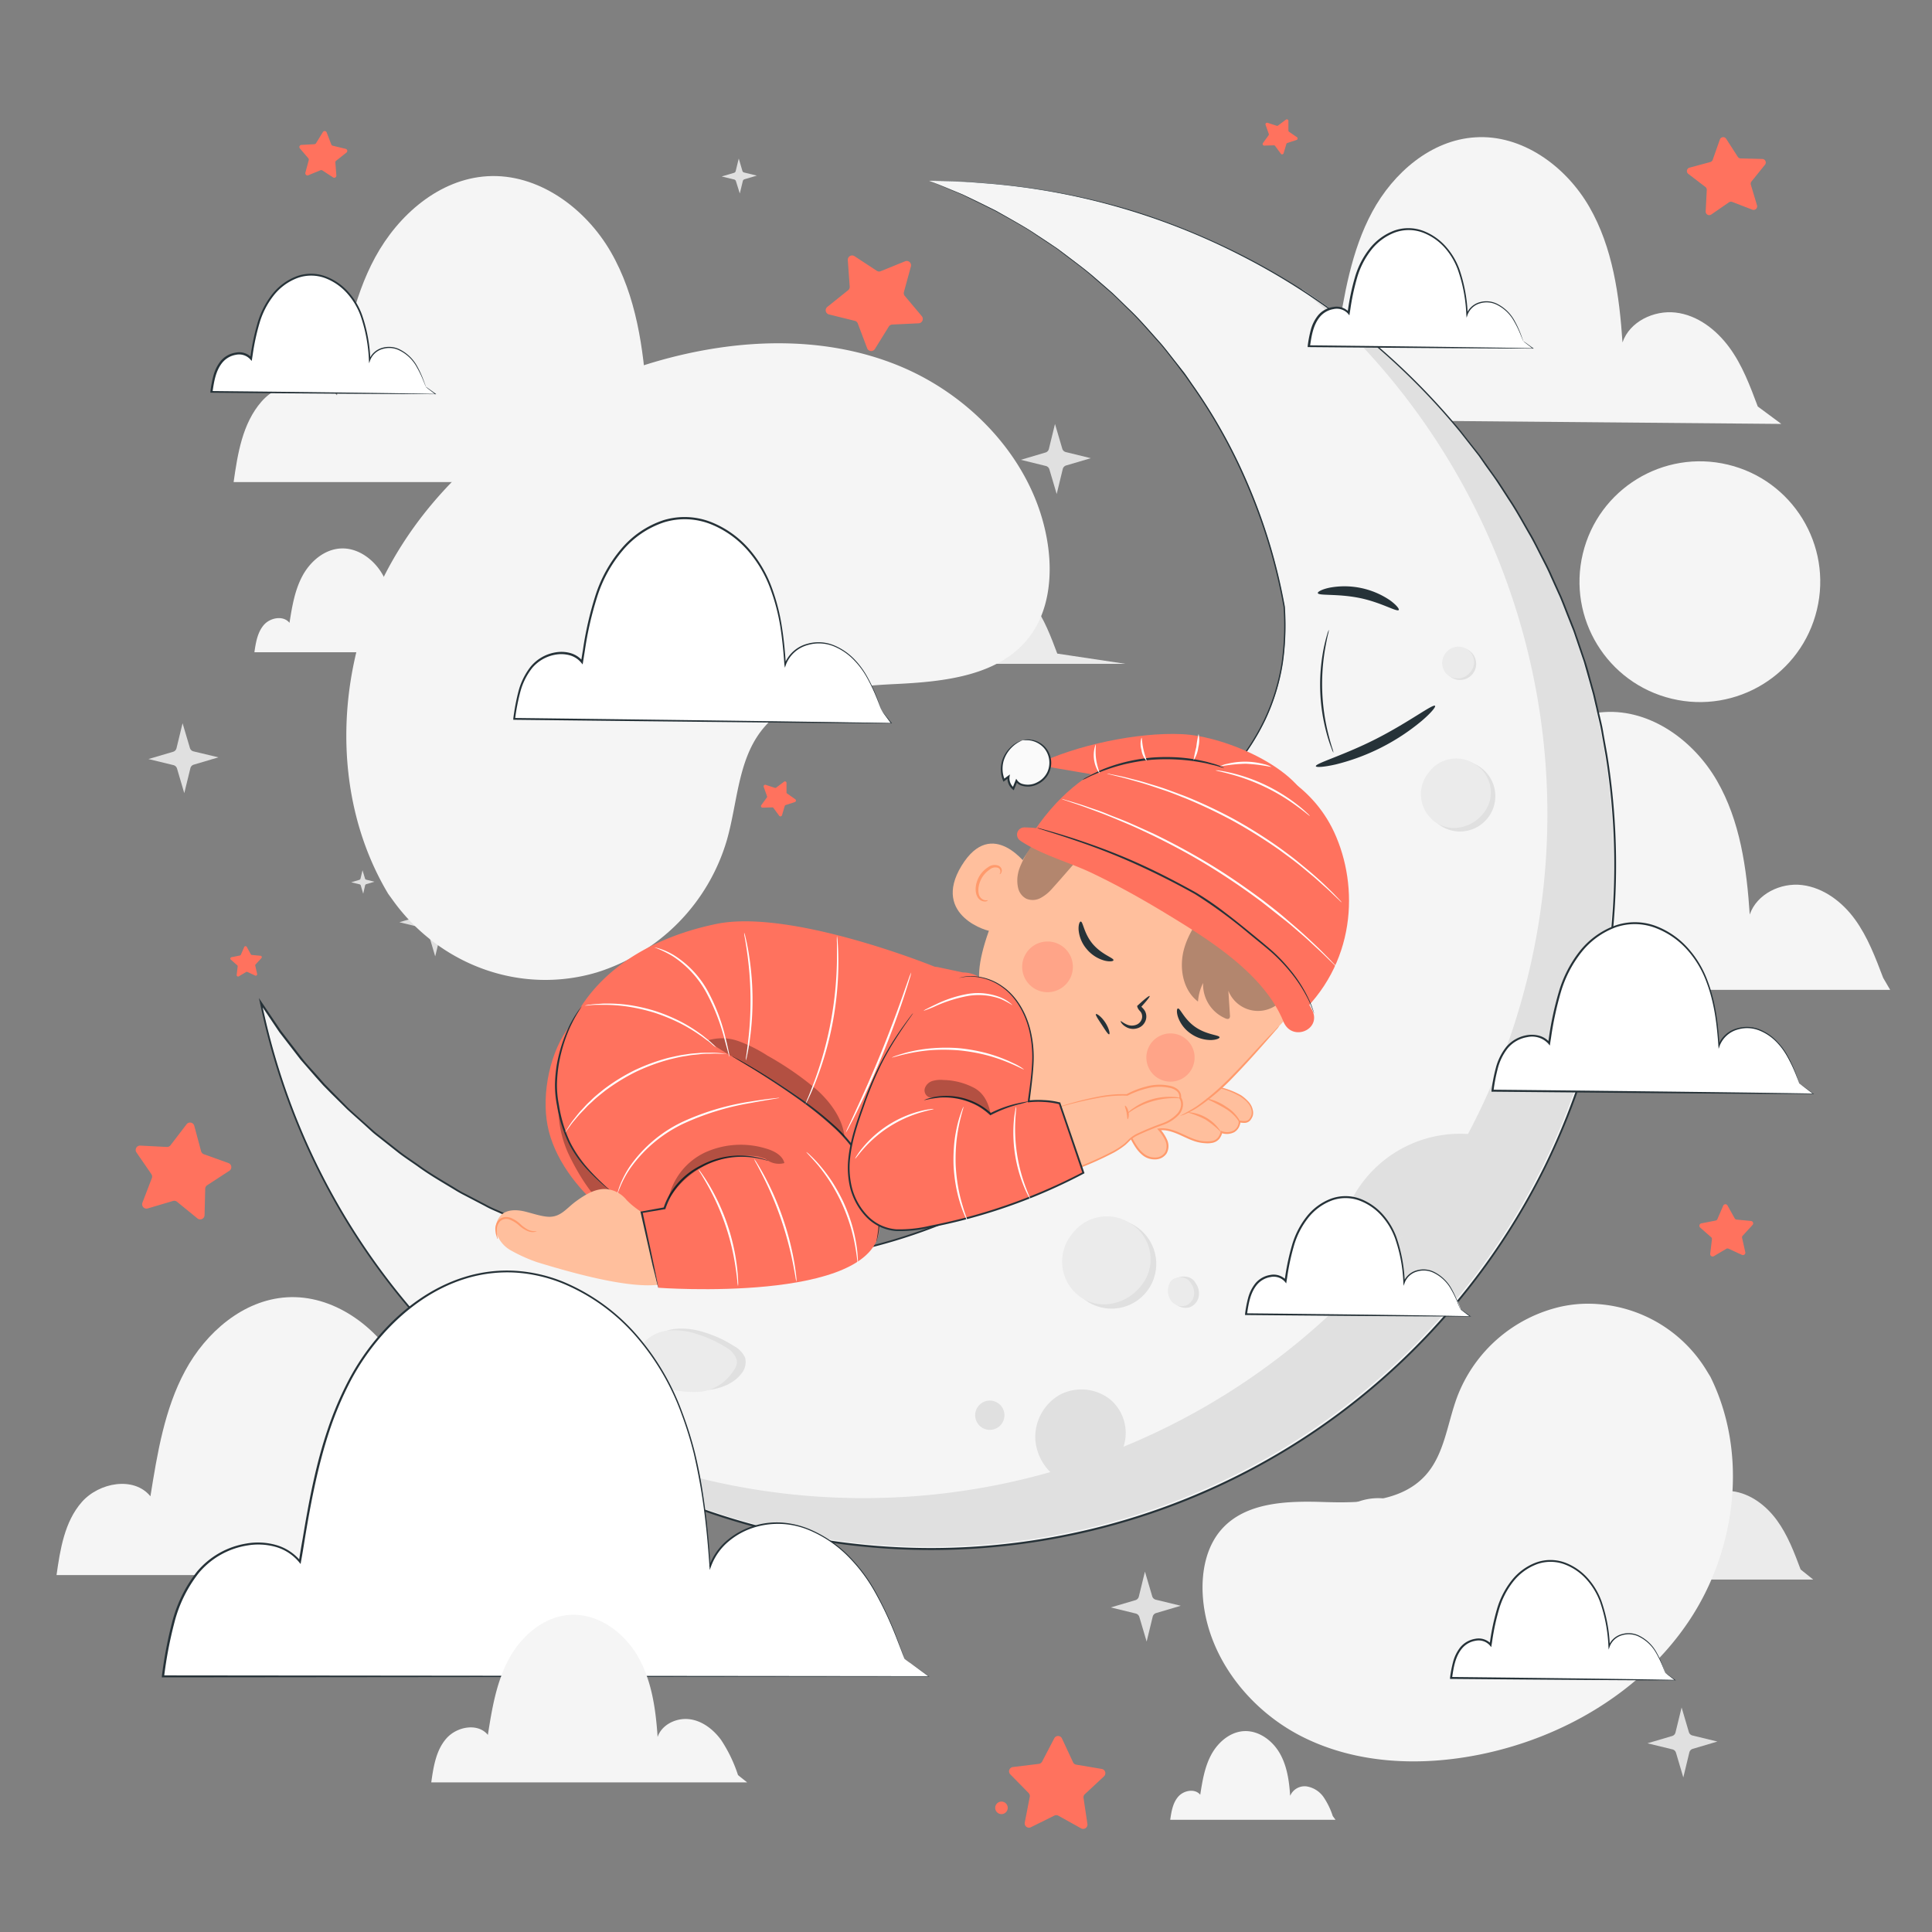 <svg xmlns="http://www.w3.org/2000/svg" viewBox="0 0 500 500"><rect x="0" y="0" width="500" height="500" fill="#808080" stroke="none"/><g id="background-complete"><path d="M466,406.18c-1.66-4.43-3.35-8.92-6.14-12.74s-6.86-6.94-11.56-7.52-9.89,2-11.42,6.44c-.67-10.09-2.1-20.43-7.15-29.18s-14.46-15.63-24.55-15c-9.51.58-17.65,7.65-22.18,16s-6.07,18-7.56,27.42c-3.6-4.43-11.21-3-15,1.25s-4.71,10.29-5.51,15.94H469.26Z" style="fill:#ebebeb"></path><path d="M454.91,105.2c-2-5.32-4-10.72-7.38-15.31s-8.25-8.35-13.89-9-11.9,2.35-13.74,7.73c-.81-12.12-2.52-24.55-8.59-35.08s-17.39-18.79-29.51-18c-11.44.7-21.22,9.19-26.66,19.27s-7.31,21.65-9.1,33c-4.33-5.32-13.48-3.65-18,1.51s-5.67,12.37-6.63,19.16L461,109.71Z" style="fill:#f5f5f5"></path><path d="M205.41,121.33c-2.16-5.78-4.37-11.64-8-16.62s-9-9.06-15.09-9.81-12.91,2.55-14.91,8.39c-.88-13.16-2.74-26.66-9.33-38.08s-18.88-20.41-32-19.6c-12.42.76-23,10-28.95,20.92S89.15,90,87.21,102.31c-4.7-5.77-14.64-4-19.55,1.64s-6.15,13.43-7.2,20.81H206.84Z" style="fill:#f5f5f5"></path><path d="M487.36,253.06c-2-5.25-4-10.57-7.28-15.1s-8.14-8.23-13.7-8.91-11.73,2.32-13.55,7.63c-.79-12-2.49-24.22-8.47-34.6s-17.15-18.54-29.11-17.8c-11.28.68-20.93,9.06-26.3,19s-7.2,21.35-9,32.51c-4.28-5.25-13.3-3.6-17.76,1.49s-5.59,12.2-6.54,18.89H489.17Z" style="fill:#f5f5f5"></path><path d="M146.34,404.53c-2-5.25-4-10.57-7.28-15.1s-8.15-8.23-13.71-8.91-11.73,2.32-13.54,7.62c-.8-11.95-2.5-24.22-8.48-34.6S86.18,335,74.22,335.74c-11.27.69-20.93,9.07-26.29,19s-7.21,21.35-9,32.5c-4.27-5.24-13.3-3.59-17.76,1.49s-5.59,12.2-6.54,18.9H167Z" style="fill:#f5f5f5"></path><path d="M115,236.66l6.46,1.57-6.38,1.89a1.28,1.28,0,0,0-.88.92l-1.57,6.47-1.89-6.38a1.26,1.26,0,0,0-.92-.88l-6.46-1.58,6.38-1.88a1.29,1.29,0,0,0,.88-.93l1.57-6.46,1.88,6.38A1.28,1.28,0,0,0,115,236.66Z" style="fill:#e0e0e0"></path><path d="M275.84,117l6.46,1.58-6.38,1.88a1.28,1.28,0,0,0-.88.93l-1.57,6.46-1.89-6.38a1.28,1.28,0,0,0-.92-.88L264.19,119l6.38-1.89a1.26,1.26,0,0,0,.88-.92l1.58-6.47,1.88,6.38A1.26,1.26,0,0,0,275.84,117Z" style="fill:#e0e0e0"></path><path d="M50.06,194.45,56.53,196l-6.38,1.89a1.26,1.26,0,0,0-.88.92l-1.58,6.46-1.88-6.38a1.29,1.29,0,0,0-.93-.88l-6.46-1.57,6.38-1.88a1.28,1.28,0,0,0,.88-.93l1.57-6.46,1.89,6.38A1.28,1.28,0,0,0,50.06,194.45Z" style="fill:#e0e0e0"></path><path d="M192.64,44.66l3.23.79-3.19.94a.66.66,0,0,0-.44.46l-.78,3.23-1-3.19a.66.66,0,0,0-.46-.44l-3.23-.78,3.19-.94a.65.65,0,0,0,.44-.47l.79-3.23.94,3.19A.62.62,0,0,0,192.64,44.66Z" style="fill:#e0e0e0"></path><path d="M94.76,227.66l2.17.53-2.14.63a.45.45,0,0,0-.3.31L94,231.3l-.63-2.14a.43.43,0,0,0-.31-.3l-2.17-.52L93,227.7a.43.43,0,0,0,.3-.31l.52-2.17.64,2.14A.43.43,0,0,0,94.76,227.66Z" style="fill:#e0e0e0"></path><path d="M273.62,169.15c-1.68-4.48-3.39-9-6.21-12.89s-7-7-11.7-7.6-10,2-11.55,6.5c-.69-10.2-2.13-20.66-7.24-29.52s-14.63-15.81-24.83-15.19c-9.62.59-17.86,7.74-22.44,16.22s-6.15,18.21-7.65,27.74c-3.64-4.48-11.35-3.07-15.15,1.27s-4.77,10.4-5.58,16.12h130Z" style="fill:#ebebeb"></path><path d="M115,167.65A22.77,22.77,0,0,0,112.3,162a7.8,7.8,0,0,0-5.11-3.33,4.76,4.76,0,0,0-5.06,2.85c-.3-4.46-.93-9.05-3.17-12.92s-6.4-6.93-10.87-6.65c-4.21.26-7.82,3.38-9.82,7.1s-2.69,8-3.35,12.14c-1.6-2-5-1.35-6.64.55s-2.08,4.56-2.44,7.06h50Z" style="fill:#f5f5f5"></path><path d="M154.34,219.65a19.53,19.53,0,0,0-2.33-4.82,6.66,6.66,0,0,0-4.38-2.85,4.07,4.07,0,0,0-4.33,2.43c-.25-3.82-.79-7.73-2.71-11s-5.47-5.92-9.3-5.69c-3.6.22-6.68,2.9-8.4,6.07s-2.3,6.82-2.86,10.39c-1.37-1.68-4.25-1.15-5.68.48s-1.78,3.89-2.09,6H155Z" style="fill:#f5f5f5"></path><path d="M344.92,470a19.5,19.5,0,0,0-2.32-4.82,6.66,6.66,0,0,0-4.38-2.85,4.07,4.07,0,0,0-4.33,2.43c-.25-3.81-.79-7.73-2.71-11.05s-5.48-5.92-9.3-5.69c-3.6.22-6.68,2.9-8.4,6.08s-2.3,6.82-2.86,10.38c-1.37-1.68-4.25-1.15-5.68.48s-1.78,3.89-2.09,6h42.78Z" style="fill:#f5f5f5"></path><path d="M399.23,429.23a37.56,37.56,0,0,0-4.39-9.11,12.55,12.55,0,0,0-8.26-5.37c-3.36-.41-7.08,1.4-8.17,4.6-.48-7.21-1.5-14.61-5.11-20.87S363,387.31,355.75,387.75c-6.8.42-12.62,5.47-15.86,11.46s-4.34,12.87-5.4,19.6c-2.58-3.16-8-2.17-10.71.9s-3.37,7.35-3.95,11.39h81.76Z" style="fill:#f5f5f5"></path><path d="M450.52,165.54l6.46,1.57L450.6,169a1.28,1.28,0,0,0-.88.93l-1.57,6.46L446.26,170a1.28,1.28,0,0,0-.92-.88l-6.46-1.57,6.38-1.89a1.3,1.3,0,0,0,.88-.92l1.57-6.46,1.88,6.38A1.29,1.29,0,0,0,450.52,165.54Z" style="fill:#e0e0e0"></path><path d="M299.12,414l6.46,1.57-6.38,1.89a1.28,1.28,0,0,0-.88.92l-1.57,6.46-1.89-6.38a1.3,1.3,0,0,0-.92-.88L287.47,416l6.38-1.88a1.27,1.27,0,0,0,.88-.93l1.58-6.46,1.88,6.38A1.29,1.29,0,0,0,299.12,414Z" style="fill:#e0e0e0"></path><path d="M438,449.14l6.46,1.57-6.38,1.89a1.28,1.28,0,0,0-.88.92L435.64,460l-1.89-6.38a1.26,1.26,0,0,0-.92-.88l-6.47-1.58,6.38-1.88a1.26,1.26,0,0,0,.88-.93l1.58-6.46,1.88,6.38A1.28,1.28,0,0,0,438,449.14Z" style="fill:#e0e0e0"></path><path d="M434.17,144.65l3.55.87-3.51,1a.71.71,0,0,0-.48.51l-.87,3.56-1-3.51a.72.72,0,0,0-.51-.49l-3.55-.86,3.5-1a.7.7,0,0,0,.49-.51l.86-3.55,1,3.51A.69.69,0,0,0,434.17,144.65Z" style="fill:#e0e0e0"></path></g><g id="background-simple"><path d="M100.47,231.33l1.26,1.74c10.57,14.66,28.22,22.61,46,20.06a46.21,46.21,0,0,0,6.75-1.48,50.85,50.85,0,0,0,33.65-34.29c2.71-9.51,2.82-20.21,8.76-28.06,7.74-10.21,22.13-11.66,34.83-12.27s27.1-2.09,34.79-12.34c4.82-6.42,5.82-15.08,4.76-23.07-2.82-21.17-19.15-39-38.74-47s-41.84-7-62.13-1.23c-28.42,8.12-54.62,26.29-69.17,52.3S85.14,205.72,100.47,231.33Z" style="fill:#f5f5f5"></path><path d="M442.66,356.33l-.83-1.36a35.94,35.94,0,0,0-32.77-17.52,34.73,34.73,0,0,0-5.07.7,37.69,37.69,0,0,0-26.87,23.36c-2.56,6.86-3.27,14.76-8.12,20.21-6.31,7.08-17,7.31-26.45,7s-20.14,0-26.42,7.08c-3.93,4.45-5.18,10.79-4.87,16.76.84,15.8,11.86,29.93,25.86,36.95s30.49,7.66,45.82,4.57c21.47-4.33,41.88-16.22,54.16-34.57S452.48,376.15,442.66,356.33Z" style="fill:#f5f5f5"></path><circle cx="439.89" cy="150.52" r="31.15" transform="translate(191.08 543.27) rotate(-76.53)" style="fill:#f5f5f5"></circle></g><g id="Stars"><path d="M52.67,298.68,59.12,301a1.12,1.12,0,0,1,.23,2l-5.72,3.73a1.14,1.14,0,0,0-.52.92l-.17,6.83a1.13,1.13,0,0,1-1.84.85L45.79,311a1.13,1.13,0,0,0-1-.2l-6.55,1.94a1.13,1.13,0,0,1-1.38-1.49l2.45-6.38a1.14,1.14,0,0,0-.13-1l-3.87-5.63a1.13,1.13,0,0,1,1-1.76l6.82.35a1.16,1.16,0,0,0,1-.44l4.15-5.42a1.13,1.13,0,0,1,2,.39l1.77,6.6A1.14,1.14,0,0,0,52.67,298.68Z" style="fill:#FF725E"></path><path d="M227.89,70.2l6.33-2.57A1.12,1.12,0,0,1,235.73,69l-1.8,6.59a1.11,1.11,0,0,0,.23,1l4.4,5.23a1.13,1.13,0,0,1-.81,1.85l-6.82.32a1.14,1.14,0,0,0-.91.53l-3.6,5.8a1.12,1.12,0,0,1-2-.19L222,83.73a1.12,1.12,0,0,0-.78-.7l-6.64-1.64a1.12,1.12,0,0,1-.43-2l5.33-4.27a1.11,1.11,0,0,0,.42-1l-.49-6.82a1.12,1.12,0,0,1,1.74-1l5.71,3.75A1.1,1.1,0,0,0,227.89,70.2Z" style="fill:#FF725E"></path><path d="M449.42,315.63l3.77.36a.62.62,0,0,1,.39,1L451,319.81a.63.63,0,0,0-.15.56l.83,3.69a.62.62,0,0,1-.87.7l-3.44-1.59a.66.66,0,0,0-.58,0l-3.25,1.93a.63.63,0,0,1-.94-.61l.45-3.76a.63.63,0,0,0-.21-.54l-2.84-2.5a.63.63,0,0,1,.29-1.08l3.72-.73a.63.63,0,0,0,.45-.37l1.5-3.47a.62.62,0,0,1,1.12-.06l1.84,3.3A.62.62,0,0,0,449.42,315.63Z" style="fill:#FF725E"></path><path d="M65.22,247.15l2.2.2a.36.36,0,0,1,.23.61l-1.5,1.63a.37.37,0,0,0-.09.32l.49,2.16a.37.37,0,0,1-.51.41l-2-.93a.37.37,0,0,0-.34,0l-1.9,1.13a.37.37,0,0,1-.55-.36l.26-2.2a.34.34,0,0,0-.12-.31l-1.66-1.46a.37.37,0,0,1,.17-.63l2.17-.43a.4.4,0,0,0,.27-.22l.87-2a.37.37,0,0,1,.66,0L64.93,247A.37.37,0,0,0,65.22,247.15Z" style="fill:#FF725E"></path><path d="M450.52,41l5.56.14a.92.92,0,0,1,.7,1.49l-3.5,4.34a.91.91,0,0,0-.16.84l1.59,5.33a.92.92,0,0,1-1.21,1.12l-5.2-2a.92.92,0,0,0-.85.1l-4.58,3.16a.92.92,0,0,1-1.44-.8l.28-5.56a.92.92,0,0,0-.36-.78L436.93,45a.91.91,0,0,1,.32-1.61l5.37-1.45a.93.93,0,0,0,.63-.59l1.85-5.25a.92.92,0,0,1,1.63-.19l3,4.66A.92.92,0,0,0,450.52,41Z" style="fill:#FF725E"></path><path d="M86.16,37.72l3.26.79a.55.55,0,0,1,.21,1L87,41.59a.56.56,0,0,0-.21.47l.26,3.35a.55.55,0,0,1-.85.5l-2.81-1.83a.57.57,0,0,0-.51,0l-3.1,1.28a.56.56,0,0,1-.75-.66l.87-3.24a.57.57,0,0,0-.11-.5l-2.18-2.55a.55.55,0,0,1,.39-.91l3.35-.18a.55.55,0,0,0,.44-.26l1.76-2.86a.55.55,0,0,1,1,.09l1.2,3.13A.54.54,0,0,0,86.16,37.72Z" style="fill:#FF725E"></path><path d="M333.59,34.1l2.05,1.4a.41.41,0,0,1-.11.73l-2.36.77a.37.37,0,0,0-.26.27l-.71,2.39a.41.41,0,0,1-.72.12l-1.47-2a.41.41,0,0,0-.34-.17l-2.48.07a.42.42,0,0,1-.35-.65l1.46-2a.43.43,0,0,0,.06-.38l-.83-2.34a.41.41,0,0,1,.51-.53l2.36.77a.43.43,0,0,0,.38-.07l2-1.51a.41.41,0,0,1,.66.32v2.49A.43.43,0,0,0,333.59,34.1Z" style="fill:#FF725E"></path><path d="M203.81,205.43l2,1.41a.41.41,0,0,1-.1.73l-2.36.77a.41.41,0,0,0-.27.27l-.7,2.38a.42.42,0,0,1-.73.13l-1.46-2a.42.42,0,0,0-.34-.17l-2.49.07a.41.41,0,0,1-.34-.65l1.46-2a.4.4,0,0,0,0-.38l-.83-2.34a.41.41,0,0,1,.52-.53l2.36.77a.41.41,0,0,0,.37-.07l2-1.51a.4.4,0,0,1,.65.32v2.49A.38.38,0,0,0,203.81,205.43Z" style="fill:#FF725E"></path><path d="M278.46,456.68l6.68,1.12a1.12,1.12,0,0,1,.57,1.92l-4.95,4.61a1.1,1.1,0,0,0-.34,1l1,6.7a1.11,1.11,0,0,1-1.64,1.14l-5.92-3.29a1.15,1.15,0,0,0-1,0l-6.06,3a1.11,1.11,0,0,1-1.59-1.21l1.29-6.64a1.12,1.12,0,0,0-.3-1l-4.74-4.83a1.12,1.12,0,0,1,.66-1.89l6.72-.82a1.14,1.14,0,0,0,.86-.59l3.13-6a1.11,1.11,0,0,1,2,0l2.86,6.14A1.11,1.11,0,0,0,278.46,456.68Z" style="fill:#FF725E"></path><path d="M260.8,467.87a1.62,1.62,0,1,1-1.62-1.62A1.62,1.62,0,0,1,260.8,467.87Z" style="fill:#FF725E"></path></g><g id="Character"><path d="M241,46.79h-.56a144.86,144.86,0,0,1,92,110.27c2.17,29-13.94,43.88-25.67,54.16a47.42,47.42,0,0,0,23,8.68,144.69,144.69,0,0,1-262.13,39.6A177.06,177.06,0,1,0,241,46.79Z" style="fill:#f5f5f5"></path><path d="M336.74,74.71A177,177,0,0,1,127.31,359.32,177,177,0,1,0,336.74,74.71Z" style="fill:#e0e0e0"></path><path d="M241,46.79l3.54.07,4.36.09c.87,0,1.8.07,2.8.15l3.22.24a178.26,178.26,0,0,1,39.19,7.46,181.34,181.34,0,0,1,26.73,10.9,175.57,175.57,0,0,1,29,18.37,179.52,179.52,0,0,1,28.27,27.5l3.26,4.15,1.65,2.1,1.56,2.19,3.15,4.43c1,1.51,2,3.07,3,4.62,2.06,3.07,3.82,6.38,5.74,9.64.93,1.66,1.75,3.38,2.64,5.08s1.78,3.41,2.55,5.19l2.41,5.34c.78,1.81,1.46,3.66,2.2,5.5.37.93.74,1.85,1.1,2.78s.65,1.9,1,2.85c.65,1.9,1.29,3.81,1.94,5.74s1.12,3.92,1.68,5.9c.27,1,.59,2,.82,3s.47,2,.7,3c.44,2,1,4,1.36,6.11s.74,4.14,1.11,6.23a179.88,179.88,0,0,1,.62,52.66c-.16,1.13-.26,2.27-.47,3.4l-.6,3.39c-.42,2.27-.75,4.56-1.33,6.81s-1,4.54-1.59,6.81-1.28,4.52-1.92,6.79A184.3,184.3,0,0,1,400.08,302a178.28,178.28,0,0,1-35,48.39,177.17,177.17,0,0,1-242.62,5.3,177.6,177.6,0,0,1-55.17-96.13L67,258.29l.73,1.08,3.34,4.95,1.67,2.47,1.81,2.36c1.21,1.57,2.42,3.13,3.62,4.7s2.6,3,3.89,4.46L84,280.53l2.06,2.1,4.13,4.18c1.44,1.33,2.91,2.62,4.36,3.92l2.17,1.95c.73.64,1.52,1.22,2.28,1.83l4.56,3.6c1.54,1.17,3.17,2.23,4.74,3.34,3.11,2.29,6.48,4.16,9.74,6.17a26.6,26.6,0,0,0,2.5,1.4l2.54,1.33,2.53,1.32a27.59,27.59,0,0,0,2.56,1.26c3.49,1.51,6.88,3.21,10.46,4.42l5.3,2,5.38,1.62c3.56,1.18,7.23,1.87,10.84,2.74,1.79.48,3.64.68,5.46,1l5.46.89,5.48.54c1.83.15,3.64.42,5.47.42a144,144,0,0,0,111.74-43.82,145.58,145.58,0,0,0,22.36-30.06,155.4,155.4,0,0,0,7.78-16.24,159.52,159.52,0,0,0,5.55-16.57l.17.25a47.62,47.62,0,0,1-23.05-8.72l-.19-.14.17-.15a114.6,114.6,0,0,0,11.92-11.67,59.72,59.72,0,0,0,8.72-13.29,54.35,54.35,0,0,0,4.47-14.5,69.93,69.93,0,0,0,.53-14.55v0a145.28,145.28,0,0,0-9.6-31.87,137.67,137.67,0,0,0-14.37-25.75c-.66-.94-1.29-1.9-2-2.81S304.9,94.9,304.21,94c-1.38-1.72-2.67-3.48-4.06-5.09-2.87-3.15-5.48-6.32-8.35-9-1.4-1.37-2.75-2.73-4.11-4l-4.14-3.59c-2.63-2.41-5.41-4.37-7.95-6.32l-1.88-1.44c-.63-.47-1.28-.86-1.91-1.29l-3.66-2.43c-2.33-1.63-4.67-2.89-6.81-4.13L258.26,55c-1-.59-2-1-2.91-1.49l-5.1-2.5-1.1-.55L248.07,50l-1.94-.8-3-1.27-2.68-1.12h0l2.69,1.08,3,1.24,2,.79,1.07.44,1.11.54,5.11,2.49c.92.48,1.94.89,2.92,1.48l3.09,1.76c2.14,1.24,4.49,2.49,6.82,4.12l3.68,2.42c.62.43,1.28.83,1.91,1.29l1.89,1.43c2.55,2,5.32,3.91,8,6.32l4.15,3.59c1.36,1.29,2.71,2.65,4.12,4,2.88,2.66,5.5,5.83,8.38,9,1.4,1.61,2.68,3.37,4.07,5.09l2.08,2.64c.67.92,1.3,1.87,1.95,2.81a137.86,137.86,0,0,1,14.43,25.79A145.59,145.59,0,0,1,332.52,157h0a69.92,69.92,0,0,1-.52,14.62,54.68,54.68,0,0,1-4.48,14.6,60.27,60.27,0,0,1-8.76,13.37,115.31,115.31,0,0,1-11.95,11.72v-.3a47.25,47.25,0,0,0,22.87,8.64l.23,0-.06.23a158.7,158.7,0,0,1-5.56,16.61,160.33,160.33,0,0,1-7.78,16.3A146.19,146.19,0,0,1,263,307.46,144.15,144.15,0,0,1,182,327c-1.83,0-3.65-.27-5.48-.43l-5.5-.54-5.48-.89c-1.83-.33-3.68-.53-5.48-1-3.62-.87-7.31-1.56-10.88-2.75l-5.4-1.62-5.31-2c-3.59-1.22-7-2.93-10.5-4.44a27.77,27.77,0,0,1-2.57-1.26l-2.54-1.33-2.55-1.33c-.86-.44-1.7-.89-2.51-1.4-3.28-2-6.65-3.9-9.78-6.2-1.58-1.11-3.2-2.17-4.75-3.34l-4.58-3.62c-.76-.61-1.55-1.19-2.28-1.83l-2.19-2c-1.45-1.31-2.93-2.6-4.37-3.93L85.71,283l-2.07-2.11-2-2.23-3.9-4.48-3.64-4.72-1.82-2.36-1.67-2.48-3.35-5,.46-.19A176.85,176.85,0,0,0,313,385.28a175.71,175.71,0,0,0,51.73-35.23,178,178,0,0,0,34.95-48.25,182.93,182.93,0,0,0,10.52-26.65c.65-2.27,1.29-4.52,1.93-6.77s1.06-4.54,1.58-6.79.91-4.53,1.33-6.79c.2-1.13.4-2.26.61-3.39s.3-2.26.46-3.39a179.09,179.09,0,0,0-.59-52.54q-.56-3.12-1.1-6.21c-.37-2.06-.91-4.07-1.35-6.1-.24-1-.47-2-.7-3s-.55-2-.81-3q-.84-3-1.67-5.89l-1.94-5.73c-.33-.95-.62-1.9-1-2.83s-.73-1.86-1.1-2.78c-.74-1.84-1.42-3.69-2.19-5.49l-2.41-5.33c-.76-1.78-1.66-3.48-2.53-5.19s-1.71-3.41-2.64-5.06c-1.91-3.27-3.66-6.57-5.72-9.63-1-1.55-2-3.11-3-4.62s-2.1-2.95-3.13-4.42L382.71,118l-1.64-2.1c-1.1-1.39-2.18-2.78-3.26-4.15A179.38,179.38,0,0,0,349.63,84.3,175.93,175.93,0,0,0,320.7,65.92a174,174,0,0,0-65.82-18.48l-3.21-.25c-1-.09-1.94-.15-2.8-.16l-4.36-.12Z" style="fill:#263238"></path><path d="M370.62,200.42a9.15,9.15,0,1,0,12.85-1.59A9.15,9.15,0,0,0,370.62,200.42Z" style="fill:#e0e0e0"></path><path d="M369.77,199.88a8.87,8.87,0,0,0,1.34,12.62c4,3.1,9.68,1.93,12.78-2a8.54,8.54,0,0,0-1.57-12.32A8.83,8.83,0,0,0,369.77,199.88Z" style="fill:#ebebeb"></path><path d="M374.55,169.23a4.18,4.18,0,1,0,5.87-.73A4.18,4.18,0,0,0,374.55,169.23Z" style="fill:#e0e0e0"></path><path d="M374.16,169a4.07,4.07,0,0,0,.61,5.77,4.18,4.18,0,0,0,5.84-.94,3.91,3.91,0,0,0-.71-5.63A4.05,4.05,0,0,0,374.16,169Z" style="fill:#ebebeb"></path><circle cx="287.67" cy="327.13" r="11.58" transform="translate(-116.73 489.07) rotate(-70.5)" style="fill:#e0e0e0"></circle><path d="M277.48,319.32a11.2,11.2,0,0,0,1.69,16c5,3.93,12.24,2.45,16.16-2.58a10.81,10.81,0,0,0-2-15.58A11.16,11.16,0,0,0,277.48,319.32Z" style="fill:#ebebeb"></path><path d="M183.09,359.74a27.36,27.36,0,0,1-9.76-1.22c-2-.56-4.27-1.5-4.54-3.29l-.17-1.56a5.1,5.1,0,0,1-.14-6.56,9.65,9.65,0,0,1,6.59-3.22,18.75,18.75,0,0,1,7.46,1,30.65,30.65,0,0,1,7.37,3.43,6.65,6.65,0,0,1,2.92,3,4.65,4.65,0,0,1-1.06,4.31C189.85,358.07,186.44,359.44,183.09,359.74Z" style="fill:#e0e0e0"></path><path d="M181.17,360.2a27.58,27.58,0,0,1-9.76-1.21,7.27,7.27,0,0,1-4.54-3.3l-1.16-2.15c-.61-2.29-.7-4,.85-6a9.6,9.6,0,0,1,6.59-3.21,18.56,18.56,0,0,1,7.46,1,31.24,31.24,0,0,1,7.37,3.43,5.61,5.61,0,0,1,2.58,2.9c.5,1.41-.36,2.68-1.38,4A11.58,11.58,0,0,1,181.17,360.2Z" style="fill:#ebebeb"></path><path d="M303.15,332.63a3.28,3.28,0,0,1,1.24-1.78,4.37,4.37,0,0,1,3-.36,3.19,3.19,0,0,1,2.09,1.66,4.54,4.54,0,0,1,.74,3.44,3.72,3.72,0,0,1-2.2,2.68,3.78,3.78,0,0,1-4.17-1.23A4.79,4.79,0,0,1,303.15,332.63Z" style="fill:#e0e0e0"></path><path d="M302.47,332.66a3,3,0,0,1,1.15-1.64,4,4,0,0,1,2.75-.33,3,3,0,0,1,1.92,1.53,4.19,4.19,0,0,1,.68,3.16,3.41,3.41,0,0,1-2,2.47,3.49,3.49,0,0,1-3.84-1.14A4.4,4.4,0,0,1,302.47,332.66Z" style="fill:#ebebeb"></path><path d="M275.85,383.72a13.31,13.31,0,0,1-7.9-11,12.61,12.61,0,0,1,6.41-11.8,12,12,0,0,1,13.25,1.5,11.42,11.42,0,0,1,2.77,13" style="fill:#e0e0e0"></path><path d="M348.57,336.94a31.63,31.63,0,0,1,36-42.81" style="fill:#e0e0e0"></path><circle cx="256.16" cy="366.26" r="3.79" style="fill:#e0e0e0"></circle><path d="M345.1,194.8a5.66,5.66,0,0,1-.52-1.17,32.94,32.94,0,0,1-1.1-3.3,48.07,48.07,0,0,1-.86-22.78c.31-1.43.61-2.59.86-3.37a6.09,6.09,0,0,1,.43-1.2,6.08,6.08,0,0,1-.24,1.25c-.19.8-.43,2-.68,3.39a53.45,53.45,0,0,0,.84,22.61c.36,1.42.69,2.55.94,3.33A6.55,6.55,0,0,1,345.1,194.8Z" style="fill:#263238"></path><path d="M371.39,182.67c.22.26-1,1.81-3.47,3.91a55.39,55.39,0,0,1-22.18,11.24c-3.13.72-5.13.81-5.2.48-.18-.75,7.32-2.84,15.76-7.16S370.89,182.09,371.39,182.67Z" style="fill:#263238"></path><path d="M362,157.86c-.46.61-4.58-2-10.28-3.13s-10.49-.5-10.67-1.24c-.08-.33,1.07-1,3.11-1.41a21,21,0,0,1,15.55,3.26C361.38,156.55,362.17,157.59,362,157.86Z" style="fill:#263238"></path><path d="M313,283.68c.06.13-.22.39-.6.64s-.72.4-.82.29.13-.45.54-.72S312.91,283.55,313,283.68Z" style="fill:#ff9a6c"></path><path d="M306.43,281.25a22,22,0,0,1,14,2.11,9.94,9.94,0,0,1,2.53,2,4.11,4.11,0,0,1,1,3.39c-.68,1.7-1.44,1.83-3.24,1.53,0,1.9-1.8,3.66-4.65,2.72-.68,2.86-3,2.82-4.92,2.59a18.82,18.82,0,0,1-5.55-2,10.91,10.91,0,0,0-5.69-1.29,11.32,11.32,0,0,1,1.84,2.77,3.74,3.74,0,0,1,0,3.22c-1,1.78-3.63,1.94-5.36.88s-2.74-2.94-3.71-4.73-2-3.64-3.82-4.61Z" style="fill:#ffbf9d"></path><path d="M306.43,281.25l-.31.19-.92.48-3.51,1.79L289,290v-.38a10.1,10.1,0,0,1,3.68,4.24c.93,1.68,1.82,3.55,3.44,4.78a4.47,4.47,0,0,0,2.81.92,3,3,0,0,0,2.58-1.31,3.43,3.43,0,0,0,.1-3,10.91,10.91,0,0,0-1.84-2.78l-.3-.36.46-.06a7.69,7.69,0,0,1,2.81.2c2.7.67,4.93,2.25,7.37,2.86a8.83,8.83,0,0,0,3.64.18,2.69,2.69,0,0,0,1.43-.85,3.67,3.67,0,0,0,.71-1.52l.07-.26.25.08a3.7,3.7,0,0,0,3-.12,2.71,2.71,0,0,0,1.37-2.36V290l.27,0c.91.15,1.89.29,2.42-.35a3.44,3.44,0,0,0,.61-1.09,2.54,2.54,0,0,0,0-1.19c-.29-1.68-1.67-2.74-2.9-3.59a21,21,0,0,0-7.48-2.57,22.16,22.16,0,0,0-5.14-.2c-1.19.1-1.82.24-1.83.2l.45-.12c.31-.07.77-.15,1.36-.22a20.77,20.77,0,0,1,5.2.07,21.08,21.08,0,0,1,7.64,2.51A10.83,10.83,0,0,1,323,285a4.53,4.53,0,0,1,1.23,2.3,3,3,0,0,1,0,1.42,4.05,4.05,0,0,1-.69,1.25,2,2,0,0,1-1.37.63,7.67,7.67,0,0,1-1.45-.12l.27-.23a3.21,3.21,0,0,1-1.6,2.78,4.2,4.2,0,0,1-3.35.17l.31-.18a4.29,4.29,0,0,1-.81,1.73,3.19,3.19,0,0,1-1.69,1,6.42,6.42,0,0,1-1.95.11,10.7,10.7,0,0,1-1.93-.28c-2.57-.64-4.8-2.23-7.37-2.85a7.37,7.37,0,0,0-2.62-.2l.17-.42a10.92,10.92,0,0,1,1.92,2.93,3.93,3.93,0,0,1-.15,3.46,3.51,3.51,0,0,1-3,1.55,4.89,4.89,0,0,1-3.11-1c-1.74-1.35-2.63-3.28-3.56-4.95a9.61,9.61,0,0,0-3.47-4.08l-.36-.2.37-.18,12.82-6.17,3.56-1.68.94-.42A1.42,1.42,0,0,1,306.43,281.25Z" style="fill:#ff9a6c"></path><path d="M307,287.81a10.82,10.82,0,0,1,9.11,5.33,24.23,24.23,0,0,0-4.13-3.4A23.72,23.72,0,0,0,307,287.81Z" style="fill:#ff9a6c"></path><path d="M311.89,284.22a12.84,12.84,0,0,1,5.49,2.24,9.73,9.73,0,0,1,3.07,2.91A2.77,2.77,0,0,1,321,291c-.08,0-.25-.62-.87-1.46a11.48,11.48,0,0,0-3.06-2.67A50.29,50.29,0,0,0,311.89,284.22Z" style="fill:#ff9a6c"></path><path d="M253.43,251.17c.83-11.38,12.52-32.74,18.39-38.58,5.31-5.28,18.07-16.37,34.28-14.25s30.22,14.9,33.73,22.14c.2.42,22.51,15.93-7.57,43.77L316.41,281c-10.15,10.3-37.12,15.42-50.15,5.41l-.46-6.12C259.33,273.65,252.74,260.55,253.43,251.17Z" style="fill:#ffbf9d"></path><path d="M266.31,224.58c-.23-.35-9.5-13.56-17.46-.52s7.39,17.24,7.64,16.88S266.31,224.58,266.31,224.58Z" style="fill:#ffbf9d"></path><path d="M255.63,233c0-.06-.24,0-.61,0a2,2,0,0,1-1.3-.76c-.8-1-.67-3.19.36-5a6.58,6.58,0,0,1,2-2.16,2.29,2.29,0,0,1,2.09-.53,1,1,0,0,1,.72,1.09c0,.35-.22.51-.18.56s.31,0,.48-.49a1.24,1.24,0,0,0,0-.85,1.49,1.49,0,0,0-.79-.83,2.82,2.82,0,0,0-2.72.43,6.94,6.94,0,0,0-2.27,2.38c-1.14,2-1.26,4.49-.09,5.77a2.16,2.16,0,0,0,1.73.69C255.47,233.24,255.65,233.06,255.63,233Z" style="fill:#ff9a6c"></path><path d="M304.85,261c.58-.13,1.61,2.83,4.57,4.84s6.13,2,6.2,2.6c.05.26-.74.67-2.15.72a9.08,9.08,0,0,1-5.27-1.64,8.7,8.7,0,0,1-3.33-4.3C304.43,261.89,304.57,261,304.85,261Z" style="fill:#263238"></path><path d="M279.7,238.5c.6,0,.82,3.16,3.16,5.87s5.39,3.54,5.31,4.12c0,.27-.88.46-2.26.13a9.13,9.13,0,0,1-4.67-3,8.79,8.79,0,0,1-2.1-5C279.07,239.27,279.42,238.48,279.7,238.5Z" style="fill:#263238"></path><path d="M297.53,257.77c.13.14-.83,1.34-2.37,3l.11-.46c.08.31.59.6,1,1.27a3,3,0,0,1,.3,2.26,3.24,3.24,0,0,1-2.32,2.3,3.63,3.63,0,0,1-2.61-.24c-1.34-.68-1.69-1.58-1.6-1.64s.7.56,1.88,1a3.16,3.16,0,0,0,2,0,2.36,2.36,0,0,0,1.6-1.64,2.13,2.13,0,0,0-.16-1.5c-.18-.4-.78-.75-1-1.5l-.08-.27.2-.18C296.19,258.59,297.39,257.63,297.53,257.77Z" style="fill:#263238"></path><g style="opacity:0.3"><path d="M269,215.87s-4.86,6.56-5.53,10.18a8.69,8.69,0,0,0,0,3.66,4.2,4.2,0,0,0,2.12,2.87,4.3,4.3,0,0,0,3.73-.19,10.61,10.61,0,0,0,3-2.45c2.63-2.88,6-6.93,8-9C280.21,220.92,271.77,216.56,269,215.87Z"></path></g><path d="M283.62,262.45c.19-.2,1.43.65,2.42,2.16s1.3,3,1,3.07-1-1.1-1.91-2.49S283.42,262.67,283.62,262.45Z" style="fill:#263238"></path><g style="opacity:0.3"><path d="M306.52,245.27c1.47-4.89,4.82-9,8.1-12.87l19.16,20.29a8.24,8.24,0,0,1-15.88,3.71q.21,3.18.41,6.36a1,1,0,0,1-.16.77c-.26.28-.72.18-1.08,0a9.57,9.57,0,0,1-5.71-9.14,13,13,0,0,0-1.32,4.81C306,256.15,305.05,250.17,306.52,245.27Z"></path></g><path d="M313.09,194.35c13.75,1.6,26.36,8.47,32.18,21,6.51,14.06,5.75,34.33-9.85,48.11-11.82-18.16-37.58-35.43-69.11-46.36C280.4,194.55,299.33,192.75,313.09,194.35Z" style="fill:#FF725E"></path><path d="M302.82,267.45a6.24,6.24,0,1,0,.2,0" style="fill:#ffa488"></path><path d="M305.37,288.78a43.9,43.9,0,0,0,4.42-2.53,64.29,64.29,0,0,0,9.24-8.1c3.37-3.45,6.28-6.71,8.45-9,1.08-1.15,2-2.08,2.6-2.7a6.67,6.67,0,0,1,1-.94,7.26,7.26,0,0,1-.87,1.07c-.65.75-1.47,1.69-2.47,2.82-2.09,2.37-5,5.67-8.35,9.13a56.28,56.28,0,0,1-9.41,8.05,21.86,21.86,0,0,1-3.32,1.78A6.15,6.15,0,0,1,305.37,288.78Z" style="fill:#ff9a6c"></path><path d="M271,243.66a6.56,6.56,0,1,0,.2,0" style="fill:#ffa488"></path><path d="M305.89,190c-11.44-.54-27.45,2.83-37.78,7.92,14.09,2.44,33.88,5.7,48,8.14L339,209.15C336.88,199.21,317.32,190.5,305.89,190Z" style="fill:#FF725E"></path><path d="M264.62,191.58A5.93,5.93,0,1,1,266,203.3a3.36,3.36,0,0,1-2.89-1.25l-.81,2A3.35,3.35,0,0,1,261,201l-1.22.9a7.55,7.55,0,0,1,.14-6.07,8.1,8.1,0,0,1,4.67-4.23" style="fill:#fafafa"></path><path d="M264.62,191.58a8.51,8.51,0,0,0-2.87,1.95,8.23,8.23,0,0,0-2,3.35,7.43,7.43,0,0,0,.28,4.91l-.36-.1,1.21-.91.48-.35-.09.59a3.13,3.13,0,0,0,1.15,2.84L262,204l.81-2,.18-.46.27.41a2.49,2.49,0,0,0,1.15.87,5.06,5.06,0,0,0,4-.35,5.71,5.71,0,0,0,2.66-2.7,5.87,5.87,0,0,0-.88-6.18,6.11,6.11,0,0,0-3.91-2,11.41,11.41,0,0,0-1.67,0s.14-.07.42-.13a5.26,5.26,0,0,1,1.26-.09,6.15,6.15,0,0,1,4.17,1.95,6.09,6.09,0,0,1-1.82,9.58,5.52,5.52,0,0,1-4.41.37,2.84,2.84,0,0,1-1.37-1.06l.45,0-.82,2-.13.31-.26-.21a3.62,3.62,0,0,1-1.33-3.31l.39.23-1.22.89-.25.18-.11-.28a7.76,7.76,0,0,1-.22-5.2,8.25,8.25,0,0,1,2.17-3.44,7.26,7.26,0,0,1,2.18-1.49,4.42,4.42,0,0,1,.66-.23C264.53,191.58,264.61,191.56,264.62,191.58Z" style="fill:#263238"></path><path d="M316.86,198.73a7,7,0,0,1-1.45-.36c-.46-.13-1-.29-1.69-.44s-1.41-.37-2.25-.51a46.81,46.81,0,0,0-6-.8,51.52,51.52,0,0,0-7.33,0,52.7,52.7,0,0,0-7.25,1.2,48.85,48.85,0,0,0-5.72,1.81c-.8.29-1.5.62-2.13.88s-1.15.52-1.58.73a8.85,8.85,0,0,1-1.37.61,7.65,7.65,0,0,1,1.27-.79c.42-.24.94-.52,1.56-.81s1.31-.65,2.12-1a42.57,42.57,0,0,1,5.74-1.93,47.44,47.44,0,0,1,7.31-1.26,48.37,48.37,0,0,1,7.42,0,42.47,42.47,0,0,1,6,.92c.84.17,1.59.41,2.25.59a16,16,0,0,1,1.67.53A9.59,9.59,0,0,1,316.86,198.73Z" style="fill:#263238"></path><path d="M264.09,217.6c5.64,3.75,12.75,5.55,18.85,8.51,6.26,3,12.36,6.41,18.31,10,11.14,6.76,25.76,15.65,30.9,28.27,2.2,5.4,10.11,2.07,7.37-3.1-6.77-12.82-20.41-22.44-32.33-30.14a125.73,125.73,0,0,0-20.06-10.54c-6.78-2.83-14.64-6.51-22.11-6.46a1.86,1.86,0,0,0-.93,3.44Z" style="fill:#FF725E"></path><path d="M340.09,262.26a.93.93,0,0,1-.1-.21c-.07-.17-.14-.38-.24-.63-.21-.56-.53-1.37-1-2.38a37.78,37.78,0,0,0-5.17-7.93,44.16,44.16,0,0,0-4.56-4.7c-1.77-1.54-3.77-3.11-5.81-4.8a128,128,0,0,0-13.92-10.2c-5.35-3-10.59-5.6-15.43-7.79s-9.31-3.91-13.1-5.25-6.89-2.34-9-3l-2.47-.78-.64-.22-.21-.09s.08,0,.23,0l.65.17,2.5.69c2.16.62,5.28,1.56,9.09,2.87s8.31,3,13.18,5.17S304.15,228,309.53,231a79.62,79.62,0,0,1,7.41,5.08c2.32,1.75,4.49,3.51,6.55,5.2s4,3.27,5.8,4.85a43.47,43.47,0,0,1,4.55,4.79,35.45,35.45,0,0,1,5.07,8.08,21.9,21.9,0,0,1,.94,2.42l.19.65A.76.76,0,0,1,340.09,262.26Z" style="fill:#263238"></path><path d="M346,250.3a4.39,4.39,0,0,1-.65-.57L343.56,248c-.76-.75-1.7-1.66-2.82-2.68s-2.36-2.22-3.81-3.46-3-2.64-4.76-4-3.62-2.89-5.62-4.43c-4-3-8.6-6.17-13.55-9.22s-9.87-5.64-14.39-7.86c-2.28-1.08-4.44-2.12-6.51-3s-4-1.69-5.76-2.39-3.4-1.29-4.82-1.82-2.65-.95-3.67-1.28l-2.32-.79a4.41,4.41,0,0,1-.8-.32,7.16,7.16,0,0,1,.83.22l2.36.7c1,.3,2.27.69,3.7,1.2s3.08,1,4.85,1.75,3.74,1.43,5.8,2.33,4.25,1.89,6.55,2.95c4.55,2.21,9.46,4.83,14.45,7.86S322.8,230,326.84,233c2,1.55,3.9,3,5.61,4.48s3.3,2.81,4.72,4.1,2.67,2.47,3.77,3.52,2,2,2.76,2.75l1.7,1.78A7.4,7.4,0,0,1,346,250.3Z" style="fill:#fff"></path><path d="M347.25,233.56a4,4,0,0,1-.54-.47l-1.49-1.41c-.64-.63-1.42-1.38-2.37-2.21s-2-1.84-3.22-2.84-2.54-2.15-4-3.29-3.08-2.32-4.78-3.56a133.19,133.19,0,0,0-11.58-7.24,130.25,130.25,0,0,0-12.33-5.88c-2-.77-3.8-1.53-5.58-2.12s-3.41-1.16-4.93-1.63-2.91-.85-4.12-1.19-2.27-.61-3.14-.81l-2-.5a3.19,3.19,0,0,1-.68-.21,4.61,4.61,0,0,1,.7.11l2,.4c.87.17,1.94.4,3.16.73s2.63.64,4.15,1.12,3.21.94,5,1.57,3.64,1.33,5.61,2.08a126.11,126.11,0,0,1,12.4,5.87,124.28,124.28,0,0,1,11.61,7.31c1.7,1.25,3.32,2.42,4.77,3.62s2.8,2.29,4,3.34,2.25,2,3.18,2.9,1.7,1.64,2.31,2.28l1.42,1.48A3.68,3.68,0,0,1,347.25,233.56Z" style="fill:#fff"></path><path d="M339,211.18c-.06.07-1.22-1-3.21-2.43a51.45,51.45,0,0,0-17.32-8.39c-2.39-.65-3.91-.93-3.89-1a4.17,4.17,0,0,1,1.08.09c.69.09,1.69.28,2.9.56A44.6,44.6,0,0,1,336,208.46c1,.78,1.74,1.45,2.24,1.93A5.7,5.7,0,0,1,339,211.18Z" style="fill:#fff"></path><path d="M284.54,200.16a8.24,8.24,0,0,1-1-7.47c.16,0-.17,1.72.13,3.79S284.68,200.09,284.54,200.16Z" style="fill:#fff"></path><path d="M296.71,196.92a5.32,5.32,0,0,1-1.3-2.87,5.45,5.45,0,0,1,0-3.14c.15,0,.14,1.39.5,3S296.84,196.85,296.71,196.92Z" style="fill:#fff"></path><path d="M310.19,189.93a7.62,7.62,0,0,1-.08,3.52,7.53,7.53,0,0,1-1.21,3.31,29.64,29.64,0,0,1,.7-3.41A27.8,27.8,0,0,1,310.19,189.93Z" style="fill:#fff"></path><path d="M329.07,198.51a43.27,43.27,0,0,0-6.67-.86,41.88,41.88,0,0,0-6.68.71,5.6,5.6,0,0,1,1.88-.68,19.47,19.47,0,0,1,4.81-.56,19.18,19.18,0,0,1,4.79.67A5.83,5.83,0,0,1,329.07,198.51Z" style="fill:#fff"></path><path d="M273.32,286.78s11.85-3.86,18.38-3.37c0,0,6.1-3.37,11.06-2.08,0,0,3,.48,2.71,2.87,0,0,1.68,2.43-1.42,5s-9.38,3.13-12.14,6.26c-2.91,3.31-15,7.55-15,7.55Z" style="fill:#ffbf9d"></path><path d="M273.32,286.78a1.58,1.58,0,0,1,.09.3l.22.86.78,3.26c.66,2.84,1.59,6.86,2.73,11.76l-.26-.15a86.38,86.38,0,0,0,11.37-5,20.71,20.71,0,0,0,2.86-1.92l.62-.6c.22-.22.43-.46.67-.66a10.32,10.32,0,0,1,1.54-1.07,70.14,70.14,0,0,1,7-2.9,9.81,9.81,0,0,0,3.75-2.46,3.79,3.79,0,0,0,.93-1.89,2.93,2.93,0,0,0-.37-2l-.05-.09v-.09a1.92,1.92,0,0,0-.67-1.76,4,4,0,0,0-1.83-.84h0a12.5,12.5,0,0,0-5.81.14,22.64,22.64,0,0,0-5.08,1.89l-.06,0h-.06a33,33,0,0,0-7.64.62c-2.25.4-4.18.85-5.77,1.24s-2.82.73-3.66,1l-1,.26a1.74,1.74,0,0,1-.34.07,2,2,0,0,1,.32-.14l.94-.32c.83-.27,2.06-.64,3.64-1.07s3.51-.92,5.77-1.35a32.74,32.74,0,0,1,7.73-.7l-.12,0a22.8,22.8,0,0,1,5.18-2,12.78,12.78,0,0,1,6-.17h0a4.49,4.49,0,0,1,2.08.95,2.51,2.51,0,0,1,.71,1,2.55,2.55,0,0,1,.13,1.22l0-.17a3.47,3.47,0,0,1,.46,2.33,4.3,4.3,0,0,1-1,2.14,10.3,10.3,0,0,1-4,2.61,69.19,69.19,0,0,0-7,2.87,9.25,9.25,0,0,0-1.46,1c-.22.18-.41.4-.62.6l-.67.65a21,21,0,0,1-2.95,2,84,84,0,0,1-11.48,5l-.22.08,0-.23c-1.07-5-1.94-9-2.56-11.92-.28-1.37-.5-2.45-.67-3.24-.06-.34-.12-.61-.16-.84A1.52,1.52,0,0,1,273.32,286.78Z" style="fill:#ff9a6c"></path><path d="M291.53,288.41a6.31,6.31,0,0,1,1.67-1.53,16.27,16.27,0,0,1,10.39-3,6.2,6.2,0,0,1,2.23.4,20.32,20.32,0,0,0-14.29,4.15Z" style="fill:#ff9a6c"></path><path d="M291.17,286.15c.1-.09.7.59.9,1.64s-.11,1.9-.24,1.86-.09-.82-.28-1.76S291,286.23,291.17,286.15Z" style="fill:#ff9a6c"></path><path d="M147.71,265.17c-5.4,6.71-7.59,17.83-6,26.13s7.56,16.35,14.89,22.33l2.15,4,10.74-.29,7.55-6.83-10.12-16.73-13.64-15.89Z" style="fill:#FF725E"></path><g style="opacity:0.3"><path d="M144.65,284.06c7.4,8,21.62,22.84,29,30.84L158,313c-4.39-2.14-8.95-10.21-11-14.64A28.48,28.48,0,0,1,144.65,284.06Z"></path></g><path d="M249.21,251.67l-6.7-1.42a2.4,2.4,0,0,1-.84-.15c-4-1.61-37.9-14.72-56.21-11-19.48,4-37.69,15.37-41,37.34-3.79,24.88,21.43,37.34,25.17,39a2.1,2.1,0,0,0,.92.21c4.66,0,43.09.19,55-1.69,10.41-1.64,26.16-4.42,31.55-5.38a2.28,2.28,0,0,0,1.88-2.26l-4.3-51.52v0C254.83,253.15,251.79,251.66,249.21,251.67Z" style="fill:#FF725E"></path><path d="M188.21,272.91s40.91,25.68,39.43,45.09-57.27,15.27-57.27,15.27l-4.14-19.49,5.71-.74" style="fill:#FF725E"></path><path d="M189.5,273.39a2.86,2.86,0,0,1,.6.28c.39.2,1,.5,1.68.9,1.45.8,3.52,2,6,3.54s5.49,3.45,8.69,5.69a91,91,0,0,1,10,7.95,37.83,37.83,0,0,1,7.7,10.15,34.38,34.38,0,0,1,2.15,5.14,29.53,29.53,0,0,1,1.09,4.74,23,23,0,0,1,0,7,14.19,14.19,0,0,1-.39,1.87,2.69,2.69,0,0,1-.19.64c-.06,0,.18-.9.38-2.54a23.84,23.84,0,0,0-.15-6.93,28.69,28.69,0,0,0-1.13-4.65,35.89,35.89,0,0,0-2.16-5.06,38.29,38.29,0,0,0-7.64-10,94,94,0,0,0-9.86-7.94c-3.18-2.26-6.12-4.18-8.61-5.77s-4.54-2.82-5.95-3.67l-1.63-1A3.75,3.75,0,0,1,189.5,273.39Z" style="fill:#263238"></path><path d="M158.1,308.26a2.77,2.77,0,0,1-.44-.32l-1.22-1a52.55,52.55,0,0,1-4.21-4,29.89,29.89,0,0,1-5-7A36.5,36.5,0,0,1,144.13,286a26.87,26.87,0,0,1-.5-5.44,36.81,36.81,0,0,1,.48-5.07,39.74,39.74,0,0,1,2.43-8.24,29.34,29.34,0,0,1,2.72-5.1c.37-.58.71-1,.93-1.28s.34-.42.36-.41-.41.63-1.12,1.79a34.31,34.31,0,0,0-2.55,5.14,40.55,40.55,0,0,0-2.29,8.18,37.46,37.46,0,0,0-.45,5,26.56,26.56,0,0,0,.5,5.34,36.91,36.91,0,0,0,3,9.93,30.46,30.46,0,0,0,4.86,6.94c1.62,1.8,3.07,3.14,4.06,4.07l1.15,1.06C158,308.11,158.11,308.24,158.1,308.26Z" style="fill:#263238"></path><path d="M248.17,253.12c4.64-1.36,9.83.47,13.25,3.88s5.19,8.2,5.78,13-.29,10.24-.94,15a23.36,23.36,0,0,1,8,.51c2.41,6.88,3.75,11.16,6.16,18a143.37,143.37,0,0,1-41.65,14.29c-3,.53-6.09,1-9,.17-5.41-1.45-9-6.89-9.84-12.43s.65-11.15,2.48-16.43c4-11.53,6.67-17.13,13.94-26.94" style="fill:#FF725E"></path><path d="M236.31,262.22l-.27.41-.82,1.17c-.72,1-1.79,2.54-3.08,4.54a74.41,74.41,0,0,0-4.28,7.54,98.31,98.31,0,0,0-4.35,10.62c-1.41,4-3,8.43-3.52,13.4a21.55,21.55,0,0,0,.54,7.63,16.31,16.31,0,0,0,3.91,7,11.5,11.5,0,0,0,7.47,3.61,34,34,0,0,0,8.88-.94,144.35,144.35,0,0,0,39.49-13.87l-.12.31c-2.15-6.34-4.21-12.38-6.14-18l.15.14a20,20,0,0,0-4-.59,22,22,0,0,0-3.9.08l-.28,0,0-.28c.46-3.28.92-6.42,1.09-9.42a29.77,29.77,0,0,0-.62-8.45c-1.16-5.22-3.88-9.32-7-11.55a14.21,14.21,0,0,0-8.25-2.82,13.35,13.35,0,0,0-3.11.38s.26-.09.78-.23a10.56,10.56,0,0,1,2.33-.28,14.08,14.08,0,0,1,8.39,2.75c3.19,2.23,6,6.39,7.19,11.67a29.71,29.71,0,0,1,.67,8.55c-.16,3-.61,6.18-1,9.46l-.25-.25a22.9,22.9,0,0,1,4-.09,19.71,19.71,0,0,1,4.1.6l.11,0,0,.12,6.18,18,.07.2-.19.1a143,143,0,0,1-39.64,13.93,33.71,33.71,0,0,1-9,.93,12,12,0,0,1-7.77-3.76,17,17,0,0,1-4-7.23,22.24,22.24,0,0,1-.52-7.79c.51-5,2.17-9.48,3.6-13.49a97.52,97.52,0,0,1,4.44-10.62,70.63,70.63,0,0,1,4.37-7.52c1.32-2,2.42-3.48,3.16-4.49l.87-1.14A3.55,3.55,0,0,1,236.31,262.22Z" style="fill:#263238"></path><path d="M262,260.15a20.37,20.37,0,0,0-3.12-1.66,16.62,16.62,0,0,0-8.38-.74,36.65,36.65,0,0,0-8.16,2.53A28.91,28.91,0,0,1,239,261.6a3.43,3.43,0,0,1,.82-.5c.55-.29,1.35-.69,2.35-1.16a31.42,31.42,0,0,1,8.23-2.7,15.78,15.78,0,0,1,8.6.91,10.38,10.38,0,0,1,2.28,1.33C261.78,259.87,262,260.12,262,260.15Z" style="fill:#fff"></path><path d="M239.09,284.76a4.9,4.9,0,0,1,1.06-.44,14.58,14.58,0,0,1,3.06-.62,17.31,17.31,0,0,1,10,2.05,16.87,16.87,0,0,1,3.3,2.37l-.29,0a30,30,0,0,1,7.09-2.56c.91-.2,1.64-.34,2.14-.42a2.6,2.6,0,0,1,.79-.09,24.4,24.4,0,0,1-2.85.82,33.4,33.4,0,0,0-6.94,2.7l-.15.08-.13-.12A17.4,17.4,0,0,0,253,286.2a18,18,0,0,0-9.74-2.14A31.21,31.21,0,0,0,239.09,284.76Z" style="fill:#263238"></path><path d="M129.78,314.35c1.51-1.31,3.75-1.31,5.71-.89s4.94,1.53,6.94,1.44c2.87-.12,4.29-2.3,6.63-4s5-3.35,7.83-3.17a7.64,7.64,0,0,1,5.26,2.82,19,19,0,0,0,4.08,3.2l4,18.76c-8.32.92-23.29-3.43-31.3-5.88a41.3,41.3,0,0,1-6.67-3,8,8,0,0,1-3.62-4.11A4.87,4.87,0,0,1,129.78,314.35Z" style="fill:#ffbf9d"></path><path d="M138.92,318.61s-.18.15-.6.23a3.39,3.39,0,0,1-1.73-.23,8,8,0,0,1-2.17-1.39,7.94,7.94,0,0,0-2.5-1.58,2.38,2.38,0,0,0-2.59.52,3.31,3.31,0,0,0-.76,2.17c0,1.39.31,2.27.21,2.29s-.12-.2-.25-.58a6.77,6.77,0,0,1-.33-1.7,3.52,3.52,0,0,1,.77-2.5,2.46,2.46,0,0,1,1.4-.82,3.51,3.51,0,0,1,1.7.12,7.93,7.93,0,0,1,2.66,1.71,8.38,8.38,0,0,0,2,1.42A4.18,4.18,0,0,0,138.92,318.61Z" style="fill:#ff9a6c"></path><path d="M170.37,333.27a1.93,1.93,0,0,1-.12-.36c-.07-.29-.17-.65-.28-1.08-.24-1-.56-2.36-1-4l-3.18-14.05-.06-.25.26,0,5.93-1.07-.2.17a19,19,0,0,1,1.32-3.08,19.37,19.37,0,0,1,8.25-7.89,21.41,21.41,0,0,1,9-2.57,20.89,20.89,0,0,1,6.3.57c.72.19,1.27.36,1.64.5a2.17,2.17,0,0,1,.55.24c0,.05-.79-.23-2.24-.54a22.54,22.54,0,0,0-6.22-.41,21.55,21.55,0,0,0-8.8,2.63,19.19,19.19,0,0,0-8,7.71,20.39,20.39,0,0,0-1.29,3l-.05.15-.15,0-5.94,1,.2-.29c1.21,5.66,2.25,10.54,3,14.09.34,1.69.62,3,.82,4.07.08.43.15.79.2,1.09S170.39,333.27,170.37,333.27Z" style="fill:#263238"></path><g style="opacity:0.3"><path d="M239.37,281.58a3,3,0,0,1,2-1.84,7.59,7.59,0,0,1,2.77-.24,17.86,17.86,0,0,1,8.13,2.13c2.45,1.42,3.57,3.9,4.12,6.68l-.92-.93c.21.24.7.69.92.93a19.13,19.13,0,0,0-14.27-4.37,3.49,3.49,0,0,1-1.73,0A1.93,1.93,0,0,1,239.37,281.58Z"></path></g><g style="opacity:0.3"><path d="M191.2,269.47a37.84,37.84,0,0,1,7.44,3.74,80.13,80.13,0,0,1,12.62,8.7c3.81,3.41,6.9,7.82,7.29,12.34a87.25,87.25,0,0,0-18.13-14.44c-6.32-3.84-12.75-7.15-17.41-10.5A12.64,12.64,0,0,1,191.2,269.47Z"></path></g><g style="opacity:0.3"><path d="M198.08,299.88A5.37,5.37,0,0,0,203,301c-.47-2-2.67-3.15-4.69-3.74a22.33,22.33,0,0,0-15.85,1,17.18,17.18,0,0,0-9.55,12.38,23.44,23.44,0,0,1,23.19-11.36"></path></g><path d="M191,332.85a6.43,6.43,0,0,1-.18-1.26c-.08-.82-.22-2-.43-3.43a61.85,61.85,0,0,0-7.28-21.46c-.71-1.27-1.32-2.29-1.75-3a6.08,6.08,0,0,1-.63-1.11,6.44,6.44,0,0,1,.8,1c.48.66,1.14,1.65,1.9,2.91a54.4,54.4,0,0,1,7.33,21.59c.16,1.46.25,2.64.26,3.46A5.8,5.8,0,0,1,191,332.85Z" style="fill:#fff"></path><path d="M206.12,331.71a7.21,7.21,0,0,1-.27-1.3c-.14-.85-.37-2.06-.66-3.56a91.77,91.77,0,0,0-3.11-11.49,88.8,88.8,0,0,0-4.65-11c-.69-1.37-1.26-2.46-1.67-3.21a6.35,6.35,0,0,1-.59-1.2,7.57,7.57,0,0,1,.76,1.1c.47.72,1.09,1.79,1.83,3.14a73,73,0,0,1,4.81,11,74.32,74.32,0,0,1,3,11.59c.25,1.52.42,2.75.5,3.6A6.07,6.07,0,0,1,206.12,331.71Z" style="fill:#fff"></path><path d="M208.68,298.14a5.86,5.86,0,0,1,1,.83,31.34,31.34,0,0,1,2.41,2.52,42,42,0,0,1,3.13,4.13,46.89,46.89,0,0,1,3.09,5.55,45.63,45.63,0,0,1,2.21,5.94,42.09,42.09,0,0,1,1.12,5.06,32.37,32.37,0,0,1,.36,3.47,7,7,0,0,1,0,1.28c-.1,0-.2-1.81-.73-4.69a44.79,44.79,0,0,0-1.21-5,48.83,48.83,0,0,0-2.23-5.87,49.38,49.38,0,0,0-3-5.5,47.34,47.34,0,0,0-3-4.15C209.93,299.46,208.61,298.21,208.68,298.14Z" style="fill:#fff"></path><path d="M201.71,284.12a1.68,1.68,0,0,1-.51.12l-1.48.26c-1.29.21-3.15.52-5.44.95A68.85,68.85,0,0,0,177,290.74a35.51,35.51,0,0,0-13.78,11.46,26,26,0,0,0-2.65,4.81c-.5,1.19-.73,1.88-.77,1.87a1.78,1.78,0,0,1,.11-.52c.11-.32.22-.82.47-1.43a24.61,24.61,0,0,1,2.53-4.94,34.81,34.81,0,0,1,13.86-11.72,65.37,65.37,0,0,1,17.48-5.19c2.31-.38,4.18-.63,5.48-.78l1.5-.16A1.86,1.86,0,0,1,201.71,284.12Z" style="fill:#fff"></path><path d="M188,272.7a1.72,1.72,0,0,1-.5,0l-1.42,0a20.75,20.75,0,0,0-2.24,0c-.87,0-1.86,0-2.95.16l-1.71.17c-.6.06-1.21.19-1.84.29-1.28.17-2.62.51-4,.84a50.76,50.76,0,0,0-8.82,3.25,51.86,51.86,0,0,0-8,4.94c-1.13.91-2.22,1.75-3.14,2.65-.47.44-.95.84-1.37,1.27l-1.18,1.25a27.19,27.19,0,0,0-2,2.23,18.75,18.75,0,0,0-1.38,1.75l-.86,1.14a2.3,2.3,0,0,1-.32.37s.07-.15.24-.43l.77-1.19a18.14,18.14,0,0,1,1.32-1.83c.55-.68,1.13-1.49,1.9-2.29l1.18-1.28c.41-.44.88-.85,1.35-1.31.92-.92,2-1.78,3.15-2.71a49.46,49.46,0,0,1,8.07-5,50.11,50.11,0,0,1,8.93-3.25c1.43-.31,2.78-.65,4.08-.8.64-.09,1.26-.21,1.86-.26l1.73-.14c1.1-.11,2.11-.07,3-.08a18.82,18.82,0,0,1,2.25.08l1.42.13A2,2,0,0,1,188,272.7Z" style="fill:#fff"></path><path d="M266.67,310.4s-.21-.28-.51-.83a23.32,23.32,0,0,1-1.13-2.41A36.85,36.85,0,0,1,262.39,290a24,24,0,0,1,.36-2.63,4.22,4.22,0,0,1,.23-.95c.09,0-.11,1.39-.22,3.61a42.92,42.92,0,0,0,2.61,17C266.14,309.12,266.75,310.36,266.67,310.4Z" style="fill:#fff"></path><path d="M250.56,316.4a5.38,5.38,0,0,1-.57-1.07,30.38,30.38,0,0,1-1.22-3.07,37.15,37.15,0,0,1-1.27-4.75,42.07,42.07,0,0,1-.72-6,44.66,44.66,0,0,1,.22-6,38.87,38.87,0,0,1,.88-4.83,30.28,30.28,0,0,1,1-3.16,5.41,5.41,0,0,1,.48-1.12c.09,0-.49,1.66-1.09,4.36a45.51,45.51,0,0,0-.76,4.8,47.49,47.49,0,0,0-.18,5.95,46.34,46.34,0,0,0,.67,5.9,43.14,43.14,0,0,0,1.15,4.72C249.93,314.79,250.65,316.37,250.56,316.4Z" style="fill:#fff"></path><path d="M241.66,287c0,.09-1.36.3-3.5.94a31.7,31.7,0,0,0-14.51,9.18c-1.49,1.66-2.27,2.81-2.35,2.76a3.58,3.58,0,0,1,.48-.86,21.07,21.07,0,0,1,1.59-2.14,28.64,28.64,0,0,1,14.69-9.3,20.38,20.38,0,0,1,2.62-.52A3.47,3.47,0,0,1,241.66,287Z" style="fill:#fff"></path><path d="M265,276.78c-.05.09-1.77-.91-4.74-2.08a43.46,43.46,0,0,0-5.32-1.72,47.71,47.71,0,0,0-6.74-1.15,49.46,49.46,0,0,0-6.85-.08,43.48,43.48,0,0,0-5.54.74c-3.13.62-5,1.29-5,1.19a8.54,8.54,0,0,1,1.29-.52c.43-.15,1-.33,1.56-.49s1.31-.39,2.1-.55a39.37,39.37,0,0,1,5.59-.84,43.32,43.32,0,0,1,6.92,0,45.23,45.23,0,0,1,6.82,1.21,40.13,40.13,0,0,1,5.34,1.83c.75.3,1.4.64,2,.91s1.06.54,1.45.77A7.92,7.92,0,0,1,265,276.78Z" style="fill:#fff"></path><path d="M216.61,242.19a12.75,12.75,0,0,1,.19,1.75c.09,1.13.16,2.77.17,4.8a85.2,85.2,0,0,1-5.79,31c-.74,1.89-1.39,3.4-1.89,4.41a11.76,11.76,0,0,1-.81,1.57,11.7,11.7,0,0,1,.62-1.65c.44-1,1-2.56,1.74-4.46a94.54,94.54,0,0,0,5.76-30.86c0-2,0-3.66,0-4.79A10.92,10.92,0,0,1,216.61,242.19Z" style="fill:#fff"></path><path d="M192.58,241.35a6,6,0,0,1,.37,1.27c.21.82.46,2,.72,3.5a75,75,0,0,1,.3,23.55c-.23,1.49-.45,2.7-.63,3.52a5.41,5.41,0,0,1-.34,1.27,7.27,7.27,0,0,1,.14-1.3c.12-.84.29-2.05.46-3.54a89,89,0,0,0-.29-23.44c-.22-1.49-.41-2.69-.56-3.52A7.17,7.17,0,0,1,192.58,241.35Z" style="fill:#fff"></path><path d="M235.82,251.67a10.05,10.05,0,0,1-.44,1.71c-.31,1.09-.81,2.66-1.44,4.58-1.27,3.86-3.16,9.15-5.5,14.89s-4.7,10.84-6.5,14.48c-.89,1.82-1.64,3.28-2.18,4.28a11.1,11.1,0,0,1-.88,1.53,12.52,12.52,0,0,1,.7-1.62c.52-1.1,1.2-2.57,2-4.35,1.71-3.68,4-8.79,6.35-14.52s4.28-11,5.63-14.8c.65-1.86,1.19-3.39,1.6-4.54A13,13,0,0,1,235.82,251.67Z" style="fill:#fff"></path><path d="M169.37,245.19s.14,0,.37.06a10.12,10.12,0,0,1,1,.27,17.36,17.36,0,0,1,3.55,1.61,25.29,25.29,0,0,1,8.81,9.23,48.37,48.37,0,0,1,4.61,12c.4,1.59.69,2.88.87,3.78a8.21,8.21,0,0,1,.23,1.41,8.1,8.1,0,0,1-.43-1.36c-.27-1-.61-2.23-1-3.73a53,53,0,0,0-4.7-11.8,26.23,26.23,0,0,0-8.55-9.17A28.07,28.07,0,0,0,169.37,245.19Z" style="fill:#fff"></path><path d="M151.34,260.25a6.85,6.85,0,0,1,1.43-.25,13.89,13.89,0,0,1,1.7-.18c.67,0,1.42-.12,2.26-.1a40,40,0,0,1,5.88.35,45.14,45.14,0,0,1,7,1.59,45.68,45.68,0,0,1,6.66,2.78,39.75,39.75,0,0,1,5,3.12c.69.47,1.27,1,1.78,1.39a15.06,15.06,0,0,1,1.29,1.12,8.81,8.81,0,0,1,1,1,6.44,6.44,0,0,1-1.16-.88c-.35-.3-.79-.66-1.33-1.05s-1.11-.87-1.81-1.31a44.25,44.25,0,0,0-5-3,49.48,49.48,0,0,0-6.6-2.72,48.93,48.93,0,0,0-6.94-1.6,43.59,43.59,0,0,0-5.81-.46c-.83,0-1.58,0-2.24,0s-1.23.05-1.7.09A9.33,9.33,0,0,1,151.34,260.25Z" style="fill:#fff"></path></g><g id="Clouds"><path d="M465.66,280.4a36.84,36.84,0,0,0-4.39-9.11,12.52,12.52,0,0,0-8.26-5.37c-3.35-.41-7.07,1.4-8.17,4.6-.48-7.21-1.5-14.61-5.11-20.87s-10.34-11.17-17.55-10.73c-6.8.41-12.62,5.46-15.85,11.46S402,263.25,400.92,270c-2.58-3.16-8-2.17-10.71.9s-3.37,7.35-3.94,11.39l83,.81Z" style="fill:#fff"></path><path d="M465.66,280.4s.09,0,.24.15l.67.48,2.73,2,.18.12h-.22c-10.63,0-42.66-.25-83-.62H386l0-.28a43,43,0,0,1,1.11-5.83,14.73,14.73,0,0,1,2.69-5.47,9,9,0,0,1,5.39-3.05,7.38,7.38,0,0,1,3.2.16,5.46,5.46,0,0,1,2.71,1.76l-.46.13c.07-.42.14-.87.21-1.32a84.68,84.68,0,0,1,2.56-11.9,31.11,31.11,0,0,1,5.37-10.5,20.84,20.84,0,0,1,9.14-6.67,15.51,15.51,0,0,1,10.75.14,21.31,21.31,0,0,1,8.37,5.9,26.18,26.18,0,0,1,4.89,8.27c2.2,5.81,2.72,11.57,3.07,16.64l-.34,0a7.3,7.3,0,0,1,5-4.41,8.86,8.86,0,0,1,6,.42,13.1,13.1,0,0,1,4.27,3,17.41,17.41,0,0,1,2.6,3.51,35.86,35.86,0,0,1,2.49,5.46l.53,1.46a4.6,4.6,0,0,1,.16.51s-.07-.16-.2-.49l-.58-1.44a38.41,38.41,0,0,0-2.56-5.4,17.76,17.76,0,0,0-2.61-3.44,12.81,12.81,0,0,0-4.21-2.9,8.48,8.48,0,0,0-5.76-.37,7,7,0,0,0-4.73,4.21l-.28.81-.06-.85c-.38-5.07-.92-10.79-3.11-16.52a25.86,25.86,0,0,0-4.83-8.12,21,21,0,0,0-8.2-5.75A15.13,15.13,0,0,0,418.1,240a20.37,20.37,0,0,0-8.9,6.54,30.5,30.5,0,0,0-5.28,10.32,83.86,83.86,0,0,0-2.53,11.83c-.07.45-.15.9-.21,1.32l-.09.58-.37-.46a5.68,5.68,0,0,0-5.42-1.73,8.36,8.36,0,0,0-5.08,2.86,14.19,14.19,0,0,0-2.6,5.28,43.65,43.65,0,0,0-1.1,5.76l-.25-.29c40.34.41,72.37.8,83,1l0,.13-2.7-2.06-.65-.51Z" style="fill:#263238"></path><path d="M378,338.77a26.07,26.07,0,0,0-3.07-6.35,8.78,8.78,0,0,0-5.77-3.76,5.37,5.37,0,0,0-5.7,3.21c-.34-5-1.05-10.19-3.57-14.56s-7.22-7.81-12.25-7.5c-4.75.29-8.81,3.82-11.07,8s-3,9-3.78,13.69c-1.8-2.21-5.6-1.52-7.47.63s-2.36,5.13-2.76,7.95l58,.57Z" style="fill:#fff"></path><path d="M378,338.77l.16.1.48.34,1.91,1.38.17.13h-.21c-7.42,0-29.79-.13-58-.39h-.29l0-.28a31.63,31.63,0,0,1,.78-4.09,10.17,10.17,0,0,1,1.9-3.84,6.26,6.26,0,0,1,3.81-2.16,4.42,4.42,0,0,1,4.19,1.37l-.45.13c0-.29.09-.61.14-.93a60.15,60.15,0,0,1,1.79-8.31,21.6,21.6,0,0,1,3.77-7.36,14.64,14.64,0,0,1,6.41-4.68,11,11,0,0,1,7.56.1,15.06,15.06,0,0,1,5.87,4.14,18.44,18.44,0,0,1,3.42,5.8,40.21,40.21,0,0,1,2.14,11.64l-.35,0a5.17,5.17,0,0,1,3.51-3.11,6.2,6.2,0,0,1,4.19.3,10.49,10.49,0,0,1,4.81,4.56,24.88,24.88,0,0,1,1.73,3.83l.36,1a3.34,3.34,0,0,1,.11.35,1.38,1.38,0,0,1-.16-.33c-.1-.25-.23-.58-.41-1a25.68,25.68,0,0,0-1.8-3.76,10.29,10.29,0,0,0-4.74-4.4,5.86,5.86,0,0,0-4-.25,4.78,4.78,0,0,0-3.26,2.91l-.28.81-.07-.86a39.5,39.5,0,0,0-2.18-11.51,17.93,17.93,0,0,0-3.36-5.65,14.53,14.53,0,0,0-5.7-4,10.45,10.45,0,0,0-7.23-.08,14.17,14.17,0,0,0-6.18,4.54,21.24,21.24,0,0,0-3.67,7.18,59.15,59.15,0,0,0-1.76,8.25c-.05.31-.1.63-.15.92l-.09.58-.37-.46a3.86,3.86,0,0,0-3.71-1.18,5.78,5.78,0,0,0-3.5,2c-1.77,2.16-2.18,5-2.57,7.67l-.24-.29c28.16.29,50.52.58,57.94.75l0,.12-1.89-1.45-.45-.35C378,338.82,378,338.78,378,338.77Z" style="fill:#263238"></path><path d="M431,432.94a26,26,0,0,0-3.07-6.36,8.74,8.74,0,0,0-5.77-3.75,5.36,5.36,0,0,0-5.7,3.21c-.33-5-1.05-10.2-3.57-14.57s-7.22-7.8-12.25-7.49c-4.75.29-8.81,3.81-11.07,8s-3,9-3.77,13.68c-1.8-2.2-5.6-1.51-7.48.63s-2.36,5.14-2.75,8l57.94.56Z" style="fill:#fff"></path><path d="M431,432.94l.16.1.48.33,1.91,1.39.18.12h-.22c-7.42,0-29.78-.13-57.95-.38h-.29l0-.29a31.48,31.48,0,0,1,.78-4.08,10.32,10.32,0,0,1,1.9-3.84,6.29,6.29,0,0,1,3.81-2.16,4.4,4.4,0,0,1,4.2,1.37l-.46.12c0-.29.09-.6.14-.92a60,60,0,0,1,1.79-8.32,21.64,21.64,0,0,1,3.77-7.35,14.56,14.56,0,0,1,6.41-4.68,11,11,0,0,1,7.56.1,15,15,0,0,1,5.87,4.14,18.21,18.21,0,0,1,3.42,5.79A39.67,39.67,0,0,1,416.62,426l-.34,0a5.11,5.11,0,0,1,3.51-3.1,6.17,6.17,0,0,1,4.18.29,10.4,10.4,0,0,1,4.81,4.57,24.86,24.86,0,0,1,1.73,3.82l.36,1a1.69,1.69,0,0,1,.11.36,1.79,1.79,0,0,1-.15-.34c-.11-.25-.24-.58-.41-1a28.57,28.57,0,0,0-1.8-3.77,10.42,10.42,0,0,0-4.75-4.4,6,6,0,0,0-4-.25,4.83,4.83,0,0,0-3.27,2.92l-.28.81-.06-.86a40.17,40.17,0,0,0-2.18-11.51,18,18,0,0,0-3.37-5.65,14.43,14.43,0,0,0-5.7-4,10.42,10.42,0,0,0-7.22-.09,14.2,14.2,0,0,0-6.19,4.54,21.09,21.09,0,0,0-3.66,7.19,57.92,57.92,0,0,0-1.77,8.24l-.15.92-.09.59-.37-.46a3.88,3.88,0,0,0-3.71-1.19,5.74,5.74,0,0,0-3.49,2c-1.77,2.15-2.19,5-2.57,7.66l-.25-.29c28.16.3,50.52.59,57.94.75l0,.13-1.88-1.45-.45-.36Z" style="fill:#263238"></path><path d="M110.17,100.06a26,26,0,0,0-3.06-6.35A8.8,8.8,0,0,0,101.34,90a5.36,5.36,0,0,0-5.7,3.21c-.34-5-1-10.19-3.57-14.56s-7.22-7.8-12.26-7.5c-4.74.29-8.81,3.82-11.07,8s-3,9-3.77,13.68c-1.8-2.21-5.6-1.51-7.48.63s-2.35,5.13-2.75,8l57.94.57Z" style="fill:#fff"></path><path d="M110.17,100.06l.17.11.47.33,1.92,1.38.17.13h-.22c-7.42,0-29.78-.13-57.94-.38h-.29l0-.28a31.12,31.12,0,0,1,.77-4.08,10.29,10.29,0,0,1,1.9-3.85A6.3,6.3,0,0,1,61,91.26a4.4,4.4,0,0,1,4.2,1.36l-.46.13c.05-.29.1-.61.15-.92a57.2,57.2,0,0,1,1.79-8.32,21.61,21.61,0,0,1,3.76-7.35,14.67,14.67,0,0,1,6.42-4.69,10.88,10.88,0,0,1,7.55.11,14.79,14.79,0,0,1,5.87,4.14,18.1,18.1,0,0,1,3.42,5.79,39.61,39.61,0,0,1,2.14,11.64l-.34,0A5.15,5.15,0,0,1,99,90a6.2,6.2,0,0,1,4.19.3A10.49,10.49,0,0,1,108,94.86a26.1,26.1,0,0,1,1.72,3.83c.16.43.28.77.37,1a2.41,2.41,0,0,1,.1.35,1.82,1.82,0,0,1-.15-.33c-.1-.25-.24-.58-.41-1a28.57,28.57,0,0,0-1.8-3.76,10.26,10.26,0,0,0-4.75-4.4,5.89,5.89,0,0,0-4-.25,4.82,4.82,0,0,0-3.27,2.91l-.28.81-.06-.85a39.84,39.84,0,0,0-2.18-11.52A17.88,17.88,0,0,0,89.92,76a14.53,14.53,0,0,0-5.7-4A10.45,10.45,0,0,0,77,71.94a14.17,14.17,0,0,0-6.18,4.54,21.24,21.24,0,0,0-3.67,7.18,58.05,58.05,0,0,0-1.77,8.25c-.05.31-.1.63-.14.92l-.1.58L64.77,93a3.9,3.9,0,0,0-3.72-1.18,5.79,5.79,0,0,0-3.49,2c-1.77,2.16-2.18,5-2.57,7.67l-.25-.29c28.16.29,50.53.58,57.94.75l0,.12-1.88-1.44-.45-.36C110.21,100.11,110.17,100.07,110.17,100.06Z" style="fill:#263238"></path><path d="M394.21,88.27a26.13,26.13,0,0,0-3.07-6.36,8.73,8.73,0,0,0-5.77-3.75,5.34,5.34,0,0,0-5.7,3.21c-.34-5-1.05-10.2-3.57-14.57s-7.22-7.8-12.25-7.49c-4.75.29-8.81,3.81-11.07,8s-3,9-3.78,13.68c-1.8-2.21-5.6-1.51-7.47.63s-2.36,5.13-2.76,7.95l58,.57Z" style="fill:#fff"></path><path d="M394.21,88.27l.16.1.48.33,1.91,1.38.17.13h-.21c-7.42,0-29.79-.13-58-.38h-.29l0-.29a31.17,31.17,0,0,1,.78-4.08,10.1,10.1,0,0,1,1.9-3.84A6.21,6.21,0,0,1,345,79.46a4.39,4.39,0,0,1,4.19,1.37l-.45.12c0-.29.09-.61.14-.92a60,60,0,0,1,1.79-8.32,21.55,21.55,0,0,1,3.77-7.35,14.66,14.66,0,0,1,6.41-4.69,10.91,10.91,0,0,1,7.56.11,15,15,0,0,1,5.87,4.14,18.28,18.28,0,0,1,3.42,5.79,40.27,40.27,0,0,1,2.14,11.64l-.35,0A5.17,5.17,0,0,1,383,78.2a6.26,6.26,0,0,1,4.19.3A10.49,10.49,0,0,1,392,83.06a25.32,25.32,0,0,1,1.73,3.83l.36,1a3,3,0,0,1,.11.36,2.17,2.17,0,0,1-.16-.34c-.1-.25-.23-.58-.41-1a26.19,26.19,0,0,0-1.8-3.77,10.29,10.29,0,0,0-4.74-4.4,5.92,5.92,0,0,0-4-.25,4.8,4.8,0,0,0-3.26,2.91l-.28.82-.07-.86a39.62,39.62,0,0,0-2.18-11.52A17.88,17.88,0,0,0,374,64.22a14.56,14.56,0,0,0-5.7-4,10.5,10.5,0,0,0-7.23-.08,14.17,14.17,0,0,0-6.18,4.54,21.29,21.29,0,0,0-3.67,7.19,59,59,0,0,0-1.76,8.24c-.05.32-.1.63-.15.92l-.09.58-.37-.45A3.89,3.89,0,0,0,345.09,80a5.8,5.8,0,0,0-3.5,2c-1.77,2.15-2.18,5-2.57,7.66l-.24-.29c28.16.3,50.52.59,57.94.75l0,.13-1.89-1.45-.45-.36Z" style="fill:#263238"></path><path d="M234.08,429.31c-2.86-7.65-5.79-15.41-10.61-22s-11.86-12-20-13-17.1,3.39-19.74,11.12c-1.16-17.42-3.63-35.3-12.35-50.43s-25-27-42.43-25.94c-16.43,1-30.5,13.21-38.32,27.7s-10.5,31.11-13.07,47.37c-6.22-7.64-19.38-5.24-25.88,2.17s-8.15,17.78-9.53,27.55H240.34Z" style="fill:#fff"></path><path d="M234.08,429.31s.5.34,1.53,1.08l4.76,3.41.15.1h-.18l-198.16.2h-.29l0-.29a108.39,108.39,0,0,1,2.66-14A35.09,35.09,0,0,1,51,406.72a21.11,21.11,0,0,1,12.8-7.26,17.26,17.26,0,0,1,7.56.36A12.73,12.73,0,0,1,77.8,404l-.46.12c.3-1.88.62-3.91,1-5.95,1.59-9.62,3.38-19.15,6.44-28.18a86.68,86.68,0,0,1,5.55-13,61.37,61.37,0,0,1,7.88-11.47c6-6.92,13.61-12.46,22.11-15.06a37,37,0,0,1,13-1.58,39.43,39.43,0,0,1,12.41,2.82A51.43,51.43,0,0,1,165.23,346a64.06,64.06,0,0,1,11.42,19.74A93.56,93.56,0,0,1,179.86,376c.83,3.44,1.5,6.83,2,10.17,1.06,6.68,1.63,13.11,2,19.21l-.35-.05a15.7,15.7,0,0,1,4.82-6.82,19.54,19.54,0,0,1,7-3.69,20.07,20.07,0,0,1,7.45-.75,22.94,22.94,0,0,1,6.81,1.71A31.55,31.55,0,0,1,220,403a42.7,42.7,0,0,1,6.31,8.43,90.39,90.39,0,0,1,6.07,13.18l1.32,3.52.42,1.2s-.16-.39-.47-1.18l-1.36-3.51a92.69,92.69,0,0,0-6.15-13.11,42.2,42.2,0,0,0-6.31-8.36,31.15,31.15,0,0,0-10.21-7.07,20.8,20.8,0,0,0-14.06-.91,19,19,0,0,0-6.89,3.64,15.2,15.2,0,0,0-4.7,6.68l-.29.8-.06-.85c-.42-6.09-1-12.51-2.07-19.17-.54-3.32-1.21-6.71-2-10.13a94.87,94.87,0,0,0-3.2-10.28,63.78,63.78,0,0,0-11.37-19.59,51,51,0,0,0-19.43-14.17,39,39,0,0,0-12.26-2.78,36.65,36.65,0,0,0-12.78,1.57c-8.39,2.57-15.9,8.06-21.87,14.93a61.15,61.15,0,0,0-7.82,11.37,87.8,87.8,0,0,0-5.51,12.94c-3,9-4.83,18.48-6.42,28.1-.32,2-.65,4.07-1,5.94l-.09.58-.37-.45a12.21,12.21,0,0,0-6.13-4,16.85,16.85,0,0,0-7.34-.35,20.62,20.62,0,0,0-12.49,7.08,34.66,34.66,0,0,0-6.34,12.88,106.1,106.1,0,0,0-2.66,13.95l-.25-.29,198.16.2,0,.1-4.73-3.46C234.55,429.68,234.08,429.31,234.08,429.31Z" style="fill:#263238"></path><path d="M191,459.4a37.27,37.27,0,0,0-4.38-9.1c-2-2.73-4.91-5-8.27-5.38s-7.07,1.4-8.16,4.6c-.49-7.21-1.51-14.6-5.12-20.86s-10.34-11.18-17.55-10.73c-6.8.41-12.62,5.46-15.85,11.46s-4.35,12.87-5.41,19.6c-2.58-3.17-8-2.17-10.71.89s-3.37,7.36-3.94,11.4h81.75Z" style="fill:#f5f5f5"></path><path d="M228.14,183.78c-1.42-3.79-2.87-7.63-5.25-10.9s-5.88-5.94-9.9-6.43-8.47,1.68-9.77,5.5c-.58-8.62-1.8-17.48-6.12-25s-12.38-13.38-21-12.85c-8.14.5-15.11,6.54-19,13.72s-5.21,15.41-6.48,23.46c-3.08-3.78-9.6-2.59-12.82,1.08s-4,8.8-4.72,13.64l97.6,1.13Z" style="fill:#fff"></path><path d="M228.14,183.78s.22.26.64.81l2,2.53.08.1h-.13c-11.34,0-49.28-.4-97.6-.94h-.29l0-.29a55.66,55.66,0,0,1,1.32-7,17.62,17.62,0,0,1,3.22-6.52,10.6,10.6,0,0,1,6.42-3.64,8.72,8.72,0,0,1,3.8.18,6.41,6.41,0,0,1,3.23,2.1l-.45.12c.15-1,.31-2,.48-3a88,88,0,0,1,3.2-14,35.08,35.08,0,0,1,6.69-12.15,24.25,24.25,0,0,1,11-7.47,18.77,18.77,0,0,1,12.63.64,25.61,25.61,0,0,1,9.74,7.13,32,32,0,0,1,5.66,9.8,52.13,52.13,0,0,1,2.59,10.18c.53,3.31.8,6.49,1,9.51l-.34,0a8.72,8.72,0,0,1,5.92-5.26,10.53,10.53,0,0,1,7.11.49,15.71,15.71,0,0,1,5.11,3.57,21.52,21.52,0,0,1,3.12,4.19,43.39,43.39,0,0,1,3,6.54l.64,1.75c.14.4.2.6.2.6s-.09-.19-.25-.58-.38-1-.68-1.73a47.12,47.12,0,0,0-3.06-6.48,21.08,21.08,0,0,0-3.13-4.12,15.37,15.37,0,0,0-5-3.48,10.24,10.24,0,0,0-6.92-.44,8.4,8.4,0,0,0-5.68,5.06l-.28.83L203,172c-.21-3-.5-6.19-1-9.48a51.76,51.76,0,0,0-2.61-10.09,31.45,31.45,0,0,0-5.61-9.66,25.22,25.22,0,0,0-9.56-7,18.31,18.31,0,0,0-12.32-.61,23.73,23.73,0,0,0-10.77,7.33,34.66,34.66,0,0,0-6.59,12,87.42,87.42,0,0,0-3.18,13.89c-.16,1-.33,2.05-.48,3l-.09.58-.37-.45a5.91,5.91,0,0,0-3-1.93,8.32,8.32,0,0,0-3.58-.17,10.14,10.14,0,0,0-6.11,3.46,17,17,0,0,0-3.11,6.33,53.61,53.61,0,0,0-1.32,6.89l-.24-.28c48.32.58,86.26,1.09,97.59,1.32l-.05.1-1.91-2.58C228.32,184.06,228.14,183.78,228.14,183.78Z" style="fill:#263238"></path></g></svg>